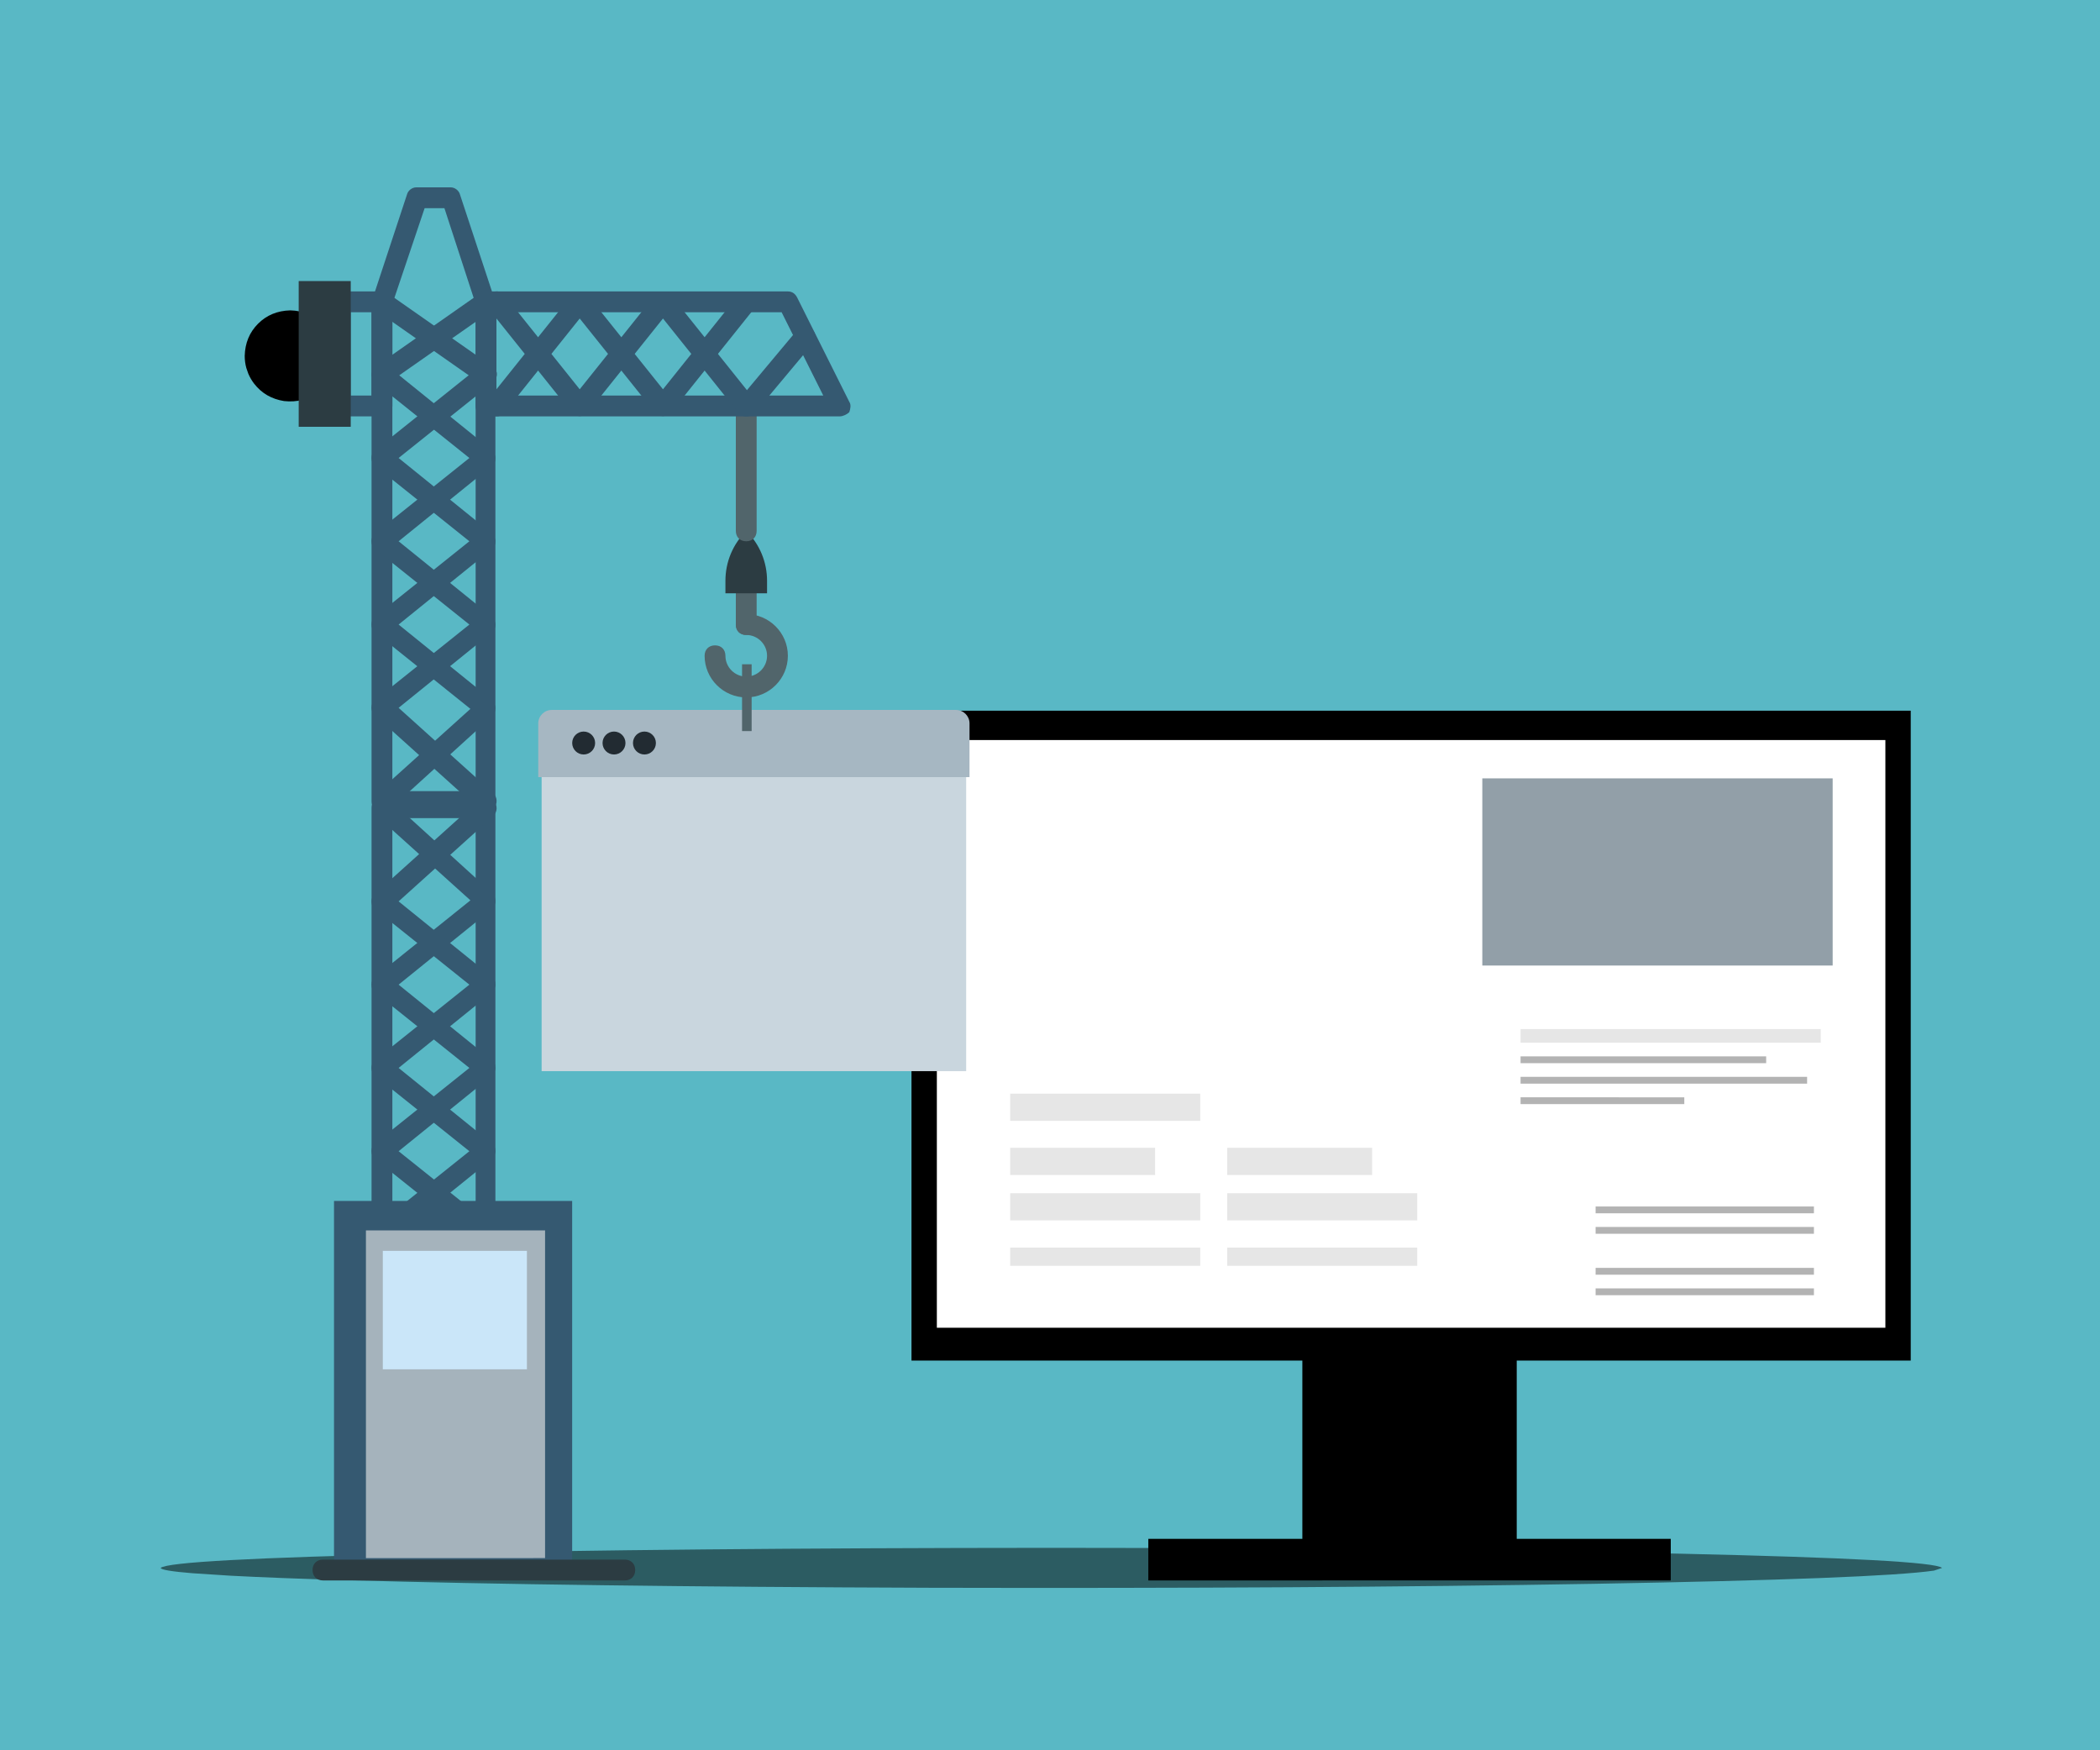 <?xml version="1.0" encoding="utf-8"?>
<svg xmlns="http://www.w3.org/2000/svg" xmlns:xlink="http://www.w3.org/1999/xlink" version= "1.1" width="1440px" height="1200px" viewBox="-360 112 1440 1200">
<rect x="-360" y="112" width="1440" height="1200" fill="#808080" stroke="none"/>
<g id="layer1">
<g style="fill:rgb(89,184,197); fill-opacity:1.0; stroke-linejoin: miter">
<path d="M-360.001,110.672C-360.353,110.672,-360.69,110.812,-360.939,111.061C-361.188,111.31,-361.328,111.647,-361.328,111.999L-361.327,1312.0C-361.327,1312.733,-360.733,1313.327,-360.0,1313.327L1080.001,1313.328C1080.353,1313.328,1080.69,1313.188,1080.939,1312.939C1081.188,1312.69,1081.328,1312.353,1081.328,1312.001L1081.327,112.0C1081.327,111.267,1080.733,110.673,1080.0,110.673L-360.001,110.672 Z"/>
</g>
</g>
<g id="layer2">
<g style="fill:rgb(0,0,0); fill-opacity:1.0; stroke-linejoin: miter">
<path d="M-129.727,356.025L-130.012,360.263Q-132.039,373.071,-141.875,380.75Q-151.778,388.423,-165.199,386.973Q-178.007,384.946,-185.687,375.111Q-188.147,371.931,-189.74,368.182L-191.079,364.328Q-192.182,360.349,-192.195,356.025Q-191.86,342.752,-183.047,333.939Q-174.233,325.126,-160.961,324.791Q-147.689,325.126,-138.875,333.939Q-130.062,342.752,-129.727,356.025"/>
</g>
<g style="fill:rgb(0,0,0); fill-opacity:0.502; stroke-linejoin: miter">
<path d="M971.709,1186.96L966.133,1188.827Q926.494,1194.467,734.165,1197.848Q540.506,1201.227,278.071,1200.589Q27.611,1199.696,-122.554,1195.365Q-170.668,1193.965,-201.817,1192.314L-227.996,1190.617Q-249.571,1188.865,-249.813,1186.96Q-243.264,1181.116,-70.926,1177.235Q101.413,1173.354,360.948,1173.207Q620.483,1173.354,792.821,1177.235Q965.159,1181.116,971.709,1186.96"/>
</g>
<g>
<g style="fill:rgb(0,0,0); fill-opacity:1.0; stroke-linejoin: miter">
<path d="M533.043,1001.706L606.545,1001.707L680.047,1001.707Q680.047,1094.545,680.047,1187.381Q606.545,1187.382,533.043,1187.382Q533.043,1094.544,533.043,1001.706 Z"/>
</g>
<g style="fill:rgb(0,0,0); fill-opacity:1.0; stroke-linejoin: miter">
<path d="M265.022,599.262L607.621,599.263L950.219,599.263Q950.219,822.046,950.219,1044.829Q607.621,1044.829,265.022,1044.83Q265.022,822.046,265.022,599.262 Z"/>
</g>
<g style="fill:rgb(255,255,255); fill-opacity:1.0; stroke-linejoin: miter">
<path d="M282.41,619.371L607.621,619.372L932.832,619.372Q932.832,820.836,932.832,1022.301Q607.621,1022.301,282.41,1022.301Q282.41,820.836,282.41,619.371 Z"/>
</g>
<g style="fill:rgb(0,0,0); fill-opacity:1.0; stroke-linejoin: miter">
<path d="M427.425,1167.046L606.545,1167.047L785.665,1167.048Q785.665,1181.3,785.665,1195.551Q606.545,1195.552,427.424,1195.553Q427.424,1181.299,427.425,1167.046 Z"/>
</g>
<g style="fill:rgb(255,255,255); fill-opacity:1.0; stroke-linejoin: miter">
<path d="M716.302,495.221L716.302,495.221L716.302,495.221L716.302,495.221L716.302,495.221L716.302,495.221L716.302,495.221Q716.302,495.221,716.302,495.221 Z"/>
</g>
<g style="fill:rgb(230,230,230); fill-opacity:1.0; stroke-linejoin: miter">
<path d="M332.696,861.82L463.026,861.82L463.026,880.461L332.696,880.461L332.696,861.82 Z M332.696,861.82L463.026,861.82L463.026,880.461L332.696,880.461L332.696,861.82 Z M332.696,861.82L463.026,861.82L463.026,880.461L332.696,880.461L332.696,861.82 Z M332.696,861.82L463.026,861.82L463.026,880.461L332.696,880.461L332.696,861.82 Z"/>
</g>
<g style="fill:rgb(230,230,230); fill-opacity:1.0; stroke-linejoin: miter">
<path d="M332.696,898.944L432.062,898.944L432.062,917.585L332.696,917.586L332.696,898.944 Z M332.696,898.944L432.062,898.944L432.062,917.585L332.696,917.586L332.696,898.944 Z M332.696,898.944L432.062,898.944L432.062,917.585L332.696,917.586L332.696,898.944 Z M332.696,898.944L432.062,898.944L432.062,917.585L332.696,917.586L332.696,898.944 Z"/>
</g>
<g style="fill:rgb(230,230,230); fill-opacity:1.0; stroke-linejoin: miter">
<path d="M332.696,930.065L463.026,930.066L463.026,948.706L332.696,948.707L332.696,930.065 Z M332.696,930.065L463.026,930.066L463.026,948.706L332.696,948.707L332.696,930.065 Z M332.696,930.065L463.026,930.066L463.026,948.706L332.696,948.707L332.696,930.065 Z M332.696,930.065L463.026,930.066L463.026,948.706L332.696,948.707L332.696,930.065 Z"/>
</g>
<g style="fill:rgb(230,230,230); fill-opacity:1.0; stroke-linejoin: miter">
<path d="M332.696,967.347L463.026,967.348L463.026,979.827L332.696,979.828L332.696,967.347 Z M332.696,967.347L463.026,967.348L463.026,979.827L332.696,979.828L332.696,967.347 Z M332.696,967.347L463.026,967.348L463.026,979.827L332.696,979.828L332.696,967.347 Z M332.696,967.347L463.026,967.348L463.026,979.827L332.696,979.828L332.696,967.347 Z"/>
</g>
<g style="fill:rgb(230,230,230); fill-opacity:1.0; stroke-linejoin: miter">
<path d="M481.509,898.944L580.875,898.944L580.875,917.585L481.509,917.586L481.509,898.944 Z M481.509,898.944L580.875,898.944L580.875,917.585L481.509,917.586L481.509,898.944 Z M481.509,898.944L580.875,898.944L580.875,917.585L481.509,917.586L481.509,898.944 Z M481.509,898.944L580.875,898.944L580.875,917.585L481.509,917.586L481.509,898.944 Z"/>
</g>
<g style="fill:rgb(230,230,230); fill-opacity:1.0; stroke-linejoin: miter">
<path d="M481.509,930.065L611.838,930.066L611.838,948.706L481.509,948.707L481.509,930.065 Z M481.509,930.065L611.838,930.066L611.838,948.706L481.509,948.707L481.509,930.065 Z M481.509,930.065L611.838,930.066L611.838,948.706L481.509,948.707L481.509,930.065 Z M481.509,930.065L611.838,930.066L611.838,948.706L481.509,948.707L481.509,930.065 Z"/>
</g>
<g style="fill:rgb(230,230,230); fill-opacity:1.0; stroke-linejoin: miter">
<path d="M481.509,967.347L611.838,967.348L611.838,979.827L481.509,979.828L481.509,967.347 Z M481.509,967.347L611.838,967.348L611.838,979.827L481.509,979.828L481.509,967.347 Z M481.509,967.347L611.838,967.348L611.838,979.827L481.509,979.828L481.509,967.347 Z M481.509,967.347L611.838,967.348L611.838,979.827L481.509,979.828L481.509,967.347 Z"/>
</g>
<g style="fill:rgb(255,255,255); fill-opacity:1.0; stroke-linejoin: miter">
<path d="M847.907,719.287C842.761,719.287,837.077,715.076,837.077,709.93L837.077,621.043L932.116,719.287L847.907,719.288 Z"/>
</g>
<g style="fill:rgb(230,230,230); fill-opacity:1.0; stroke-linejoin: miter">
<path d="M682.671,817.53L888.514,817.531L888.514,826.887L682.671,826.888L682.671,817.53 Z M682.671,817.53L888.514,817.531L888.514,826.887L682.671,826.888L682.671,817.53 Z M682.671,817.53L888.514,817.531L888.514,826.887L682.671,826.888L682.671,817.53 Z M682.671,817.53L888.514,817.531L888.514,826.887L682.671,826.888L682.671,817.53 Z"/>
</g>
<g style="fill:rgb(179,179,179); fill-opacity:1.0; stroke-linejoin: miter">
<path d="M682.671,836.243L851.088,836.244L851.088,840.922L682.671,840.922L682.671,836.243 Z M682.671,836.243L851.088,836.244L851.088,840.922L682.671,840.922L682.671,836.243 Z M682.671,836.243L851.088,836.244L851.088,840.922L682.671,840.922L682.671,836.243 Z M682.671,836.243L851.088,836.244L851.088,840.922L682.671,840.922L682.671,836.243 Z"/>
</g>
<g style="fill:rgb(179,179,179); fill-opacity:1.0; stroke-linejoin: miter">
<path d="M734.132,939.165L883.836,939.166L883.836,943.844L734.132,943.844L734.132,939.165 Z M734.132,939.165L883.836,939.166L883.836,943.844L734.132,943.844L734.132,939.165 Z M734.132,939.165L883.836,939.166L883.836,943.844L734.132,943.844L734.132,939.165 Z M734.132,939.165L883.836,939.166L883.836,943.844L734.132,943.844L734.132,939.165 Z"/>
</g>
<g style="fill:rgb(179,179,179); fill-opacity:1.0; stroke-linejoin: miter">
<path d="M734.132,953.2L883.836,953.201L883.836,957.879L734.132,957.879L734.132,953.2 Z M734.132,953.2L883.836,953.201L883.836,957.879L734.132,957.879L734.132,953.2 Z M734.132,953.2L883.836,953.201L883.836,957.879L734.132,957.879L734.132,953.2 Z M734.132,953.2L883.836,953.201L883.836,957.879L734.132,957.879L734.132,953.2 Z"/>
</g>
<g style="fill:rgb(179,179,179); fill-opacity:1.0; stroke-linejoin: miter">
<path d="M734.132,981.27L883.836,981.271L883.836,985.948L734.132,985.949L734.132,981.27 Z M734.132,981.27L883.836,981.271L883.836,985.948L734.132,985.949L734.132,981.27 Z M734.132,981.27L883.836,981.271L883.836,985.948L734.132,985.949L734.132,981.27 Z M734.132,981.27L883.836,981.271L883.836,985.948L734.132,985.949L734.132,981.27 Z"/>
</g>
<g style="fill:rgb(179,179,179); fill-opacity:1.0; stroke-linejoin: miter">
<path d="M734.132,995.305L883.836,995.305L883.836,999.983L734.132,999.984L734.132,995.305 Z M734.132,995.305L883.836,995.305L883.836,999.983L734.132,999.984L734.132,995.305 Z M734.132,995.305L883.836,995.305L883.836,999.983L734.132,999.984L734.132,995.305 Z M734.132,995.305L883.836,995.305L883.836,999.983L734.132,999.984L734.132,995.305 Z"/>
</g>
<g style="fill:rgb(179,179,179); fill-opacity:1.0; stroke-linejoin: miter">
<path d="M682.671,850.278L879.158,850.279L879.158,854.956L682.671,854.957L682.671,850.278 Z M682.671,850.278L879.158,850.279L879.158,854.956L682.671,854.957L682.671,850.278 Z M682.671,850.278L879.158,850.279L879.158,854.956L682.671,854.957L682.671,850.278 Z M682.671,850.278L879.158,850.279L879.158,854.956L682.671,854.957L682.671,850.278 Z"/>
</g>
<g style="fill:rgb(179,179,179); fill-opacity:1.0; stroke-linejoin: miter">
<path d="M682.671,864.313L794.949,864.314L794.949,868.991L682.671,868.992L682.671,864.313 Z M682.671,864.313L794.949,864.314L794.949,868.991L682.671,868.992L682.671,864.313 Z M682.671,864.313L794.949,864.314L794.949,868.991L682.671,868.992L682.671,864.313 Z M682.671,864.313L794.949,864.314L794.949,868.991L682.671,868.992L682.671,864.313 Z"/>
</g>
<g style="fill:rgb(146,159,168); fill-opacity:1.0; stroke-linejoin: miter">
<path d="M656.439,645.648L776.565,645.649L896.691,645.649Q896.691,709.806,896.691,773.963Q776.565,773.964,656.439,773.964Q656.439,709.806,656.439,645.648"/>
</g>
</g>
<g style="fill:rgb(81,101,107); fill-opacity:1.0; stroke-linejoin: miter">
<path d="M151.708,547.332C147.426,547.332,144.571,544.477,144.571,540.195L144.571,518.784C144.571,514.502,147.426,511.648,151.708,511.648C155.99,511.648,158.845,514.502,158.845,518.784L158.845,540.195C158.846,544.477,155.99,547.332,151.708,547.332 Z"/>
</g>
<g style="fill:rgb(81,101,107); fill-opacity:1.0; stroke-linejoin: miter">
<path d="M151.708,590.153C136.007,590.153,123.16,577.307,123.16,561.606C123.16,557.324,126.015,554.469,130.297,554.469C134.579,554.469,137.434,557.324,137.434,561.606C137.434,569.457,143.857,575.88,151.708,575.88C159.559,575.88,165.982,569.457,165.982,561.606C165.982,553.755,159.559,547.332,151.708,547.332C147.426,547.332,144.571,544.477,144.571,540.195C144.571,535.913,147.426,533.058,151.708,533.058C167.409,533.058,180.256,545.905,180.256,561.606C180.256,577.307,167.41,590.153,151.708,590.153 Z"/>
</g>
<g style="fill:rgb(44,60,66); fill-opacity:1.0; stroke-linejoin: miter">
<path d="M165.982,518.784L137.435,518.785L137.435,510.22C137.435,497.373,142.43,485.24,151.709,475.963C160.987,485.24,165.983,497.373,165.983,510.22L165.983,518.784 Z"/>
</g>
<g style="fill:rgb(81,101,107); fill-opacity:1.0; stroke-linejoin: miter">
<path d="M151.708,483.099C147.426,483.099,144.571,480.245,144.571,475.963L144.571,390.319C144.571,386.037,147.426,383.183,151.708,383.183C155.99,383.183,158.845,386.037,158.845,390.319L158.845,475.963C158.846,480.245,155.99,483.099,151.708,483.099 Z"/>
</g>
<g style="fill:rgb(53,89,113); fill-opacity:1.0; stroke-linejoin: miter">
<path d="M-119.496,383.183L-105.221,383.183L-105.221,326.087L-119.496,326.088L-119.496,383.183 Z M-98.085,397.456L-126.633,397.457C-130.915,397.456,-133.77,394.601,-133.77,390.319L-133.77,318.95C-133.77,314.668,-130.915,311.813,-126.633,311.813L-98.086,311.814C-93.803,311.813,-90.949,314.668,-90.949,318.95L-90.949,390.319C-90.948,394.601,-93.803,397.456,-98.085,397.456L-98.085,397.457 Z"/>
</g>
<g>
<g style="fill:rgb(53,89,113); fill-opacity:1.0; stroke-linejoin: miter">
<path d="M-90.948,654.386L-33.852,654.387L-33.852,320.377L-55.263,254.717L-68.823,254.718L-90.947,320.377L-90.947,654.386 Z M-26.716,668.66L-98.085,668.661C-102.367,668.66,-105.222,665.805,-105.222,661.523L-105.221,318.95C-105.221,318.237,-105.221,317.523,-104.508,316.809L-80.956,245.44C-80.243,242.585,-77.388,240.444,-74.533,240.444L-50.981,240.444C-48.126,240.444,-45.271,242.585,-44.558,245.439L-21.006,316.808C-21.006,317.522,-20.292,318.236,-20.292,318.949L-20.292,661.522C-19.579,665.805,-22.433,668.66,-26.716,668.66L-26.716,668.661 Z"/>
</g>
<g style="fill:rgb(53,89,113); fill-opacity:1.0; stroke-linejoin: miter">
<path d="M-98.085,668.66C-100.226,668.66,-101.654,667.947,-103.08,666.519C-105.935,663.664,-105.222,659.382,-102.367,656.527L-37.421,598.004L-102.367,545.905C-104.508,544.477,-105.222,542.336,-105.222,540.195C-105.222,538.054,-104.508,535.913,-102.367,534.485L-38.134,483.099L-102.367,431.713C-104.508,430.286,-105.221,428.144,-105.221,426.003C-105.221,423.862,-104.508,421.721,-102.367,420.294L-30.998,363.198C-28.143,361.057,-23.147,361.057,-21.006,364.625C-18.865,367.48,-18.865,372.476,-22.433,374.617L-86.666,426.003L-23.147,477.389C-21.719,478.817,-20.292,480.958,-20.292,483.099C-20.292,485.24,-21.006,487.381,-23.147,488.809L-86.666,540.195L-23.147,591.581C-21.719,593.009,-20.292,595.15,-20.292,597.291C-20.292,599.432,-21.006,601.573,-22.433,603.001L-93.089,667.233C-94.517,667.947,-96.658,668.66,-98.085,668.66 Z"/>
</g>
<g style="fill:rgb(53,89,113); fill-opacity:1.0; stroke-linejoin: miter">
<path d="M-26.716,668.66C-28.143,668.66,-30.284,667.947,-31.711,666.519L-103.08,602.286C-104.508,600.859,-105.222,599.432,-105.222,597.291C-105.222,595.15,-104.508,593.009,-102.367,591.581L-38.134,540.195L-102.367,488.809C-104.508,487.381,-105.222,485.24,-105.222,483.099C-105.222,480.958,-104.508,478.817,-102.367,477.389L-38.134,426.003L-102.367,374.617C-105.221,372.476,-105.936,367.481,-103.795,364.625C-101.654,361.771,-96.658,361.057,-93.803,363.198L-23.147,420.294C-21.719,421.721,-20.292,423.862,-20.292,426.003C-20.292,428.144,-21.006,430.286,-23.147,431.713L-86.666,483.099L-23.147,534.485C-21.719,535.913,-20.292,538.054,-20.292,540.195C-20.292,542.336,-21.006,544.477,-23.147,545.905L-86.666,597.291L-21.72,655.813C-18.866,658.668,-18.866,662.95,-21.007,665.805C-22.433,667.947,-24.575,668.66,-26.716,668.66 Z"/>
</g>
<g style="fill:rgb(53,89,113); fill-opacity:1.0; stroke-linejoin: miter">
<path d="M-98.085,376.045C-100.226,376.045,-102.367,375.332,-103.795,373.191C-105.936,369.622,-105.222,365.34,-102.367,363.199L-30.998,313.24C-27.429,311.099,-23.147,311.813,-21.006,314.668C-18.865,318.237,-19.578,322.519,-22.433,324.66L-93.803,374.618C-95.23,375.332,-96.658,376.045,-98.085,376.045 Z"/>
</g>
<g style="fill:rgb(53,89,113); fill-opacity:1.0; stroke-linejoin: miter">
<path d="M-26.716,376.045C-28.143,376.045,-29.57,375.332,-30.998,374.617L-102.367,324.659C-105.936,322.518,-106.649,318.236,-103.795,314.667C-101.654,311.098,-97.371,310.385,-93.803,313.24L-22.433,363.198C-18.865,365.339,-18.151,369.621,-21.006,373.19C-22.433,375.332,-24.575,376.045,-26.716,376.045 Z"/>
</g>
</g>
<g style="fill:rgb(53,89,113); fill-opacity:1.0; stroke-linejoin: miter">
<path d="M-19.579,383.183L204.522,383.183L175.974,326.087L-19.579,326.088L-19.579,383.183 Z M215.941,397.456L-26.715,397.457C-30.998,397.456,-33.852,394.601,-33.852,390.319L-33.852,318.95C-33.852,314.668,-30.998,311.813,-26.715,311.813L180.256,311.814C183.111,311.813,185.252,313.241,186.68,316.096L222.365,387.465C223.792,389.606,223.078,392.46,222.365,394.601C220.937,396.029,218.082,397.456,215.941,397.456L215.941,397.457 Z"/>
</g>
<g style="fill:rgb(44,60,66); fill-opacity:1.0; stroke-linejoin: miter">
<path d="M-155.181,404.593L-119.496,404.594L-119.496,304.676L-155.181,304.677L-155.181,404.593 Z"/>
</g>
<g style="fill:rgb(53,89,113); fill-opacity:1.0; stroke-linejoin: miter">
<path d="M151.708,397.456C149.567,397.456,147.426,396.743,145.998,394.601L94.612,330.369L43.226,394.601C40.372,398.17,34.662,398.17,31.807,394.601L-25.289,323.232C-27.43,320.378,-27.43,315.381,-23.861,313.24C-21.007,311.099,-16.01,311.099,-13.869,314.668L37.517,378.9L88.903,314.668C91.758,311.099,97.467,311.099,100.322,314.668L157.418,386.037C159.559,388.892,159.559,393.888,155.99,396.029C155.277,396.743,153.136,397.456,151.708,397.456 Z"/>
</g>
<g style="fill:rgb(53,89,113); fill-opacity:1.0; stroke-linejoin: miter">
<path d="M-19.579,397.456C-21.007,397.456,-22.433,396.743,-23.861,396.028C-26.715,393.887,-27.43,388.892,-25.289,386.036L31.807,314.667C34.662,311.098,40.372,311.098,43.226,314.667L94.612,378.9L145.998,314.667C148.139,311.813,153.135,311.098,155.99,313.239C158.845,315.381,159.559,320.376,157.418,323.231L100.322,394.601C97.467,398.169,91.758,398.169,88.903,394.601L37.517,330.368L-13.869,394.601C-15.297,396.742,-17.438,397.456,-19.579,397.456 Z"/>
</g>
<g style="fill:rgb(53,89,113); fill-opacity:1.0; stroke-linejoin: miter">
<path d="M151.708,397.456C150.28,397.456,148.139,396.743,147.426,396.028C144.571,393.174,143.857,388.892,146.712,386.036L186.68,338.219C189.534,335.364,193.816,334.65,196.672,337.506C199.526,340.36,200.24,344.642,197.385,347.498L157.418,395.315C155.99,396.743,153.849,397.456,151.708,397.456 Z"/>
</g>
<g>
<g style="fill:rgb(53,89,113); fill-opacity:1.0; stroke-linejoin: miter">
<path d="M-90.948,672.897L-33.852,672.896L-33.852,1006.906L-55.263,1072.566L-68.823,1072.565L-90.947,1006.906L-90.947,672.897 Z M-26.715,658.623L-98.085,658.622C-102.367,658.623,-105.221,661.478,-105.221,665.76L-105.222,1008.333C-105.222,1009.046,-105.222,1009.76,-104.508,1010.474L-80.956,1081.843C-80.243,1084.698,-77.388,1086.839,-74.533,1086.839L-50.981,1086.839C-48.127,1086.839,-45.271,1084.698,-44.558,1081.844L-21.006,1010.475C-21.006,1009.761,-20.292,1009.047,-20.292,1008.334L-20.292,665.761C-19.579,661.478,-22.433,658.623,-26.715,658.623L-26.715,658.622 Z"/>
</g>
<g style="fill:rgb(53,89,113); fill-opacity:1.0; stroke-linejoin: miter">
<path d="M-98.085,658.623C-100.226,658.623,-101.653,659.336,-103.08,660.764C-105.935,663.619,-105.221,667.901,-102.367,670.756L-37.421,729.279L-102.367,781.378C-104.508,782.806,-105.221,784.947,-105.221,787.088C-105.221,789.229,-104.508,791.37,-102.367,792.798L-38.134,844.184L-102.367,895.57C-104.508,896.997,-105.222,899.138,-105.222,901.28C-105.222,903.421,-104.508,905.562,-102.367,906.989L-30.998,964.085C-28.143,966.226,-23.147,966.226,-21.006,962.658C-18.865,959.803,-18.865,954.807,-22.433,952.665L-86.666,901.28L-23.147,849.894C-21.719,848.466,-20.292,846.325,-20.292,844.184C-20.292,842.043,-21.006,839.902,-23.147,838.474L-86.666,787.088L-23.147,735.702C-21.719,734.274,-20.292,732.133,-20.292,729.992C-20.292,727.851,-21.006,725.71,-22.433,724.282L-93.089,660.05C-94.517,659.336,-96.658,658.623,-98.085,658.623 Z"/>
</g>
<g style="fill:rgb(53,89,113); fill-opacity:1.0; stroke-linejoin: miter">
<path d="M-26.715,658.623C-28.143,658.623,-30.284,659.337,-31.711,660.764L-103.08,724.996C-104.508,726.424,-105.221,727.851,-105.221,729.992C-105.221,732.133,-104.508,734.274,-102.367,735.702L-38.134,787.088L-102.367,838.474C-104.508,839.902,-105.221,842.043,-105.221,844.184C-105.221,846.325,-104.508,848.466,-102.367,849.894L-38.134,901.28L-102.367,952.665C-105.222,954.807,-105.936,959.802,-103.795,962.658C-101.654,965.512,-96.658,966.226,-93.803,964.085L-23.147,906.989C-21.719,905.562,-20.292,903.421,-20.292,901.28C-20.292,899.139,-21.006,896.997,-23.147,895.57L-86.666,844.184L-23.147,792.798C-21.719,791.37,-20.292,789.229,-20.292,787.088C-20.292,784.947,-21.006,782.806,-23.147,781.378L-86.666,729.992L-21.72,671.47C-18.865,668.615,-18.865,664.333,-21.006,661.478C-22.433,659.337,-24.574,658.623,-26.715,658.623 Z"/>
</g>
<g style="fill:rgb(53,89,113); fill-opacity:1.0; stroke-linejoin: miter">
<path d="M-62.634,673.456L-62.634,673.457 Z"/>
</g>
</g>
<g style="fill:rgb(53,89,113); fill-opacity:1.0; stroke-linejoin: miter">
<path d="M-130.968,935.381L-49.315,935.382L32.338,935.382Q32.338,1062.165,32.338,1188.947Q-49.315,1188.947,-130.968,1188.948Q-130.968,1062.165,-130.968,935.381"/>
</g>
<g style="fill:rgb(165,179,188); fill-opacity:1.0; stroke-linejoin: miter">
<path d="M-109.078,955.58L-47.653,955.58L13.771,955.581Q13.771,1067.906,13.771,1180.231Q-47.654,1180.232,-109.078,1180.232Q-109.078,1067.906,-109.078,955.58"/>
</g>
<g style="fill:rgb(202,230,249); fill-opacity:1.0; stroke-linejoin: miter">
<path d="M-97.505,969.587L-48.099,969.588L1.308,969.588Q1.308,1010.191,1.308,1050.795Q-48.099,1050.795,-97.505,1050.796Q-97.505,1010.191,-97.505,969.587"/>
</g>
<g style="fill:rgb(201,214,222); fill-opacity:1.0; stroke-linejoin: miter">
<path d="M11.395,639.289L302.515,639.289L302.514,846.377L11.395,846.378L11.395,639.289 Z M11.395,639.289L302.515,639.289L302.514,846.377L11.395,846.378L11.395,639.289 Z M11.395,639.289L302.515,639.289L302.514,846.377L11.395,846.378L11.395,639.289 Z M11.395,639.289L302.515,639.289L302.514,846.377L11.395,846.378L11.395,639.289 Z"/>
</g>
<g style="fill:rgb(166,183,194); fill-opacity:1.0; stroke-linejoin: miter">
<path d="M9.087,644.793L9.087,607.978C9.087,602.893,13.247,598.733,18.333,598.733L295.571,598.734C300.656,598.733,304.816,602.893,304.816,607.978L304.816,644.793L9.087,644.793L9.087,644.793 Z"/>
</g>
<g style="fill:rgb(34,43,50); fill-opacity:1.0; stroke-linejoin: miter">
<path d="M48.088,621.415C48.088,625.758,44.567,629.279,40.224,629.279C35.882,629.279,32.361,625.758,32.361,621.415C32.361,617.073,35.882,613.552,40.224,613.552C44.567,613.552,48.088,617.073,48.088,621.415 Z"/>
</g>
<g style="fill:rgb(34,43,50); fill-opacity:1.0; stroke-linejoin: miter">
<path d="M68.899,621.415C68.899,625.758,65.379,629.279,61.036,629.279C56.694,629.279,53.173,625.758,53.173,621.415C53.173,617.073,56.694,613.553,61.036,613.553C65.379,613.553,68.899,617.073,68.899,621.415 Z"/>
</g>
<g style="fill:rgb(34,43,50); fill-opacity:1.0; stroke-linejoin: miter">
<path d="M89.762,621.415C89.762,625.758,86.242,629.279,81.899,629.279C77.557,629.279,74.036,625.758,74.036,621.415C74.036,617.073,77.557,613.553,81.899,613.553C86.242,613.553,89.762,617.073,89.762,621.415 Z"/>
</g>
<g style="fill:rgb(81,101,107); fill-opacity:1.0; stroke-linejoin: miter">
<path d="M148.836,567.436L152.123,567.437L155.411,567.437Q155.411,590.339,155.411,613.242Q152.123,613.242,148.836,613.242Q148.836,590.339,148.836,567.436"/>
</g>
<g style="fill:rgb(44,60,66); fill-opacity:1.0; stroke-linejoin: miter">
<path d="M68.431,1195.552L-138.54,1195.553C-142.823,1195.552,-145.677,1192.697,-145.677,1188.415C-145.677,1184.133,-142.823,1181.278,-138.54,1181.278L68.431,1181.279C72.713,1181.278,75.568,1184.133,75.568,1188.415C75.568,1192.697,72.713,1195.552,68.431,1195.552 Z"/>
</g>
</g>
</svg>